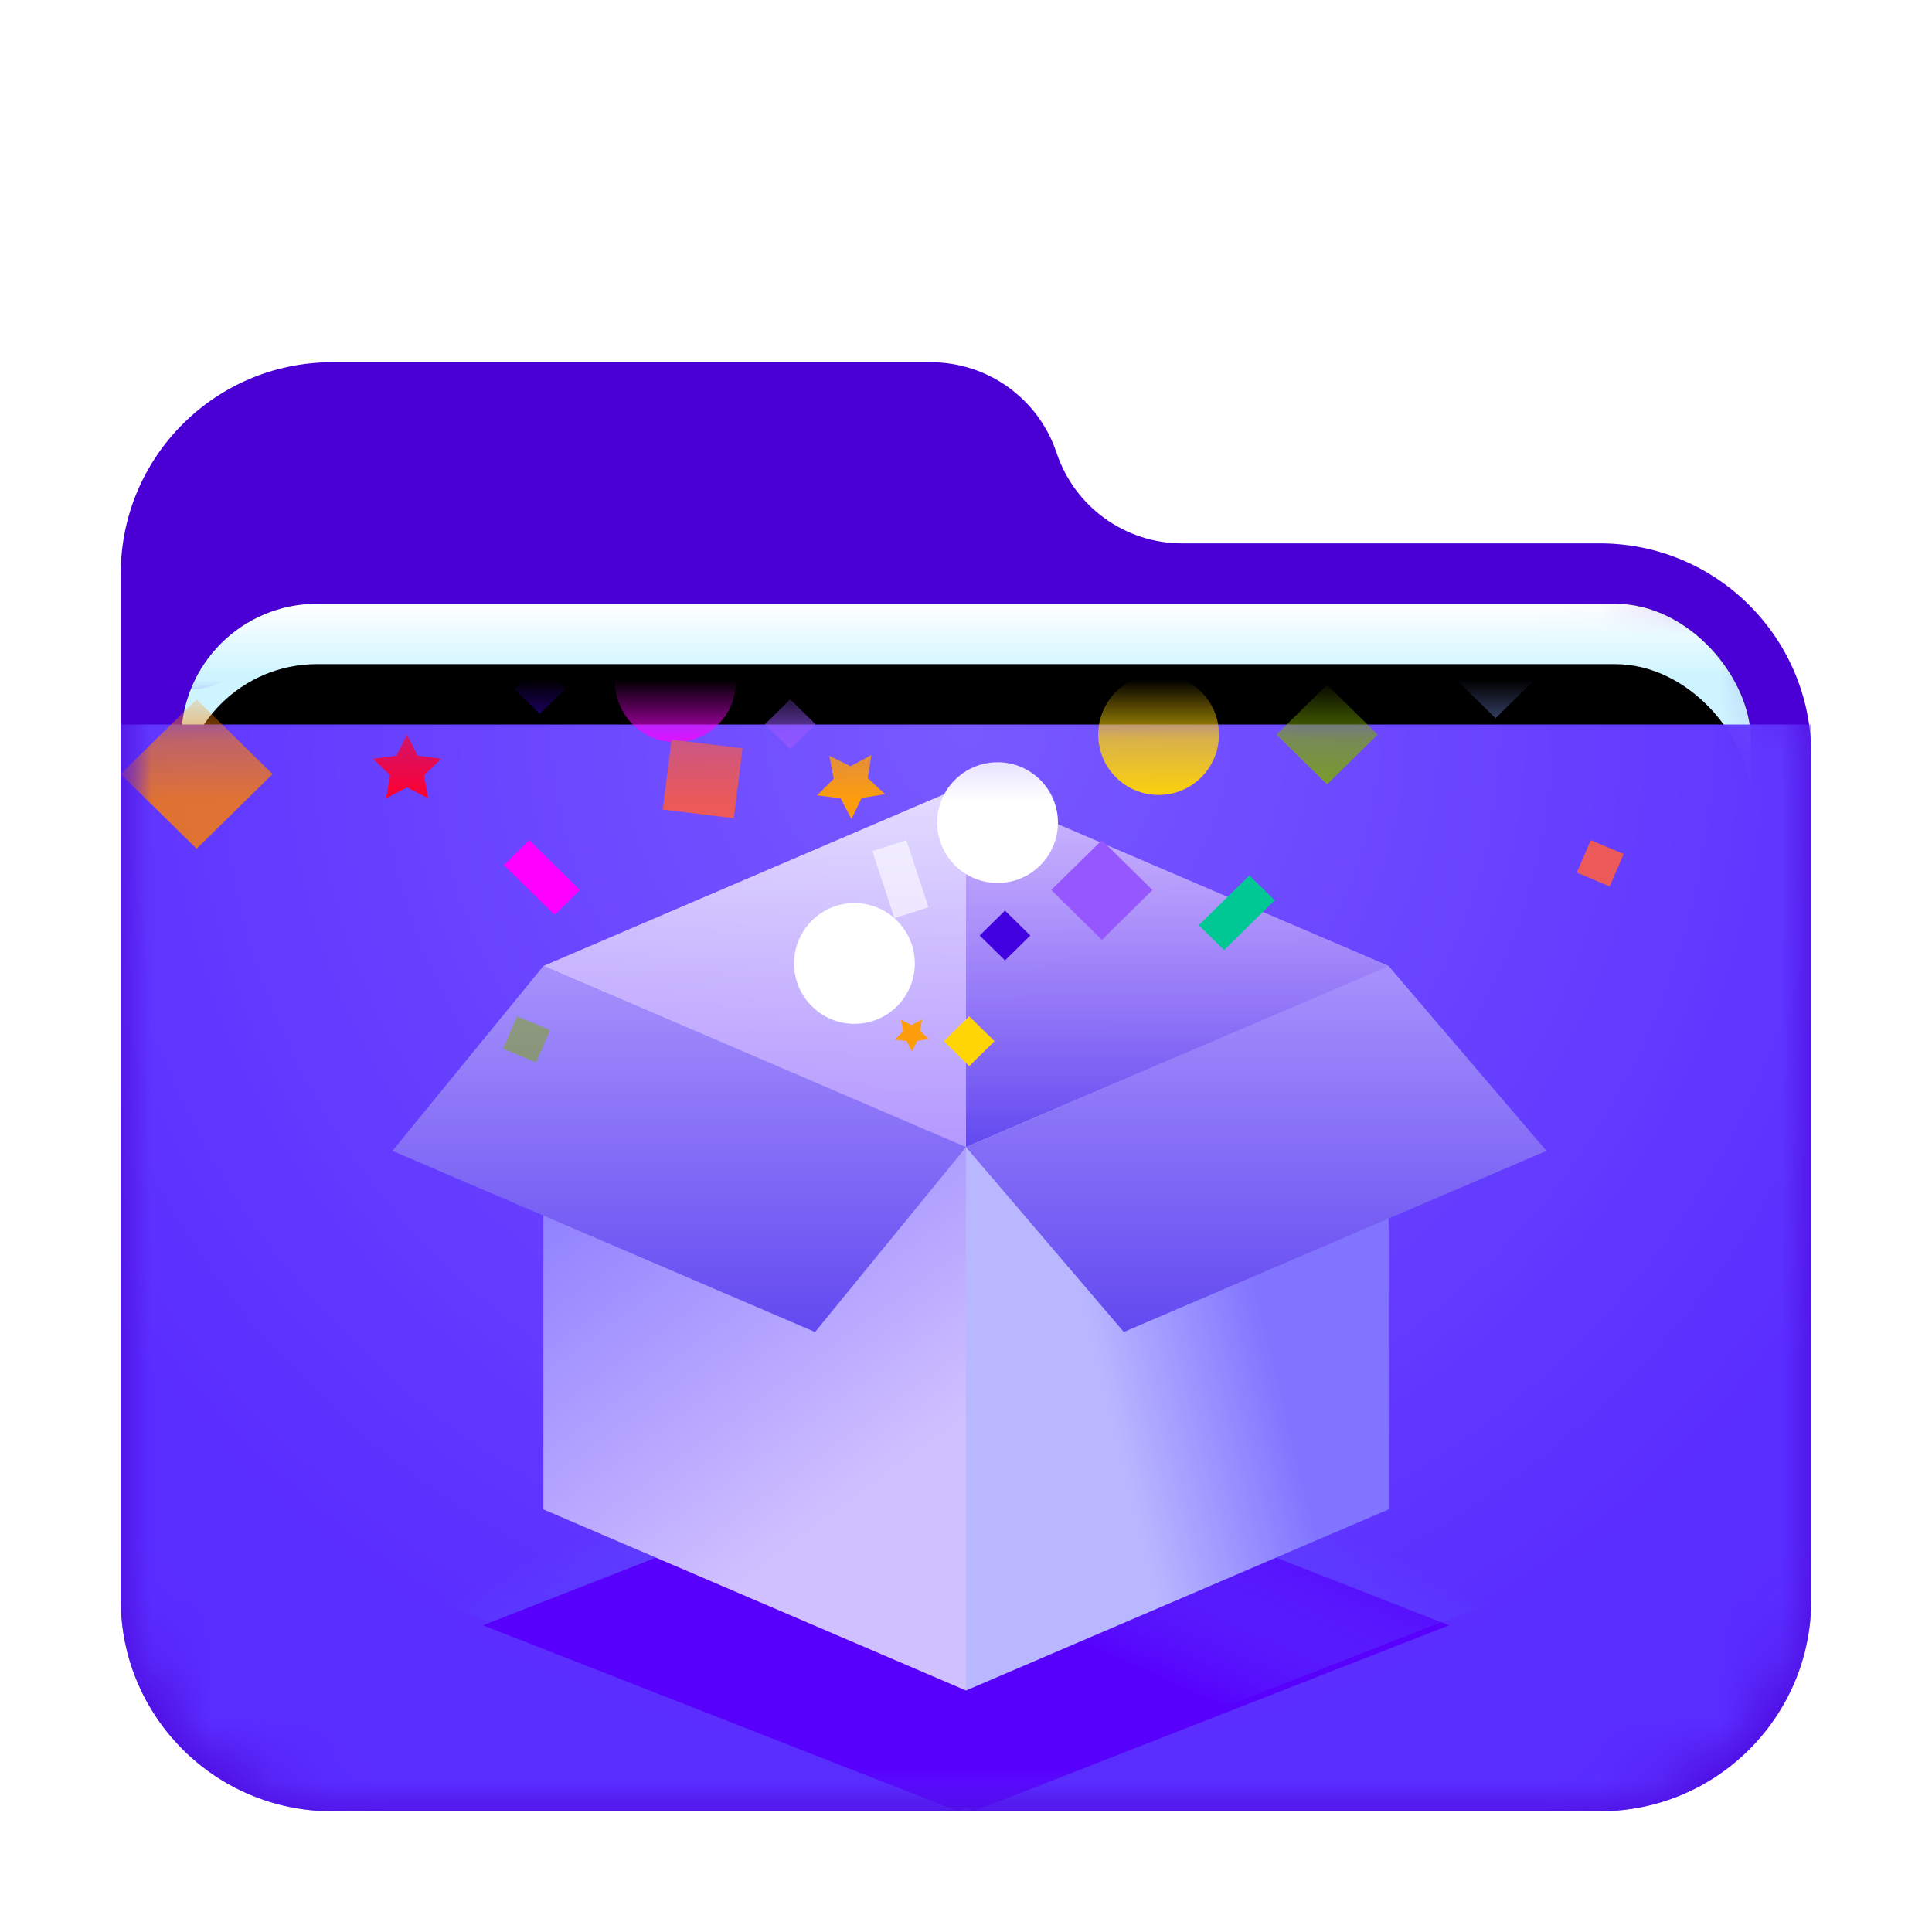 <svg xmlns="http://www.w3.org/2000/svg" xmlns:xlink="http://www.w3.org/1999/xlink" width="32" height="32" viewBox="0 0 32 32">
  <defs>
    <filter id="folder-applications-stack-a" width="128.6%" height="133.3%" x="-14.3%" y="-16.7%" filterUnits="objectBoundingBox">
      <feOffset dy="1" in="SourceAlpha" result="shadowOffsetOuter1"/>
      <feGaussianBlur in="shadowOffsetOuter1" result="shadowBlurOuter1" stdDeviation=".5"/>
      <feComposite in="shadowBlurOuter1" in2="SourceAlpha" operator="out" result="shadowBlurOuter1"/>
      <feColorMatrix in="shadowBlurOuter1" result="shadowMatrixOuter1" values="0 0 0 0 0   0 0 0 0 0   0 0 0 0 0  0 0 0 0.15 0"/>
      <feMerge>
        <feMergeNode in="shadowMatrixOuter1"/>
        <feMergeNode in="SourceGraphic"/>
      </feMerge>
    </filter>
    <path id="folder-applications-stack-b" d="M15.5,1.5 L15.5,1.5 C15.799,2.396 16.637,3 17.581,3 L24.5,3 C26.433,3 28,4.567 28,6.5 L28,20.5 C28,22.433 26.433,24 24.5,24 L3.5,24 C1.567,24 -4.23958403e-14,22.433 -4.26325641e-14,20.5 L-4.26325641e-14,3.5 C-4.2869288e-14,1.567 1.567,-2.80666237e-14 3.5,-2.84217094e-14 L13.419,-2.66453526e-14 C14.363,-2.76574611e-14 15.201,0.604 15.5,1.5 Z"/>
    <linearGradient id="folder-applications-stack-f" x1="50%" x2="50%" y1="0%" y2="11.796%">
      <stop offset="0%" stop-color="#FFF"/>
      <stop offset="100%" stop-color="#CEF5FF"/>
    </linearGradient>
    <rect id="folder-applications-stack-e" width="26" height="10" x="1" y="4" rx="2.25"/>
    <filter id="folder-applications-stack-d" width="111.5%" height="130%" x="-5.8%" y="-15%" filterUnits="objectBoundingBox">
      <feOffset in="SourceAlpha" result="shadowOffsetOuter1"/>
      <feGaussianBlur in="shadowOffsetOuter1" result="shadowBlurOuter1" stdDeviation=".5"/>
      <feColorMatrix in="shadowBlurOuter1" values="0 0 0 0 0   0 0 0 0 0   0 0 0 0 0  0 0 0 0.2 0"/>
    </filter>
    <filter id="folder-applications-stack-g" width="111.5%" height="130%" x="-5.8%" y="-15%" filterUnits="objectBoundingBox">
      <feOffset dy="1" in="SourceAlpha" result="shadowOffsetInner1"/>
      <feComposite in="shadowOffsetInner1" in2="SourceAlpha" k2="-1" k3="1" operator="arithmetic" result="shadowInnerInner1"/>
      <feColorMatrix in="shadowInnerInner1" values="0 0 0 0 1   0 0 0 0 1   0 0 0 0 1  0 0 0 0.5 0"/>
    </filter>
    <radialGradient id="folder-applications-stack-i" cx="50%" cy="0%" r="97.162%" fx="50%" fy="0%" gradientTransform="matrix(0 1 -.643 0 .5 -.5)">
      <stop offset="0%" stop-color="#7859FF"/>
      <stop offset="100%" stop-color="#5A2DFF"/>
    </radialGradient>
    <path id="folder-applications-stack-h" d="M0,0.25 L28,0.25 L28,14.75 C28,16.683 26.433,18.25 24.5,18.25 L3.5,18.25 C1.567,18.25 2.36723813e-16,16.683 0,14.75 L0,0.25 Z"/>
    <linearGradient id="folder-applications-stack-k" x1="66.942%" x2="46.177%" y1="57.656%" y2="39.831%">
      <stop offset="0%" stop-color="#5700FC"/>
      <stop offset="100%" stop-color="#5867FF" stop-opacity="0"/>
    </linearGradient>
    <linearGradient id="folder-applications-stack-l" x1="67.014%" x2="36.001%" y1="77.19%" y2="4.533%">
      <stop offset="0%" stop-color="#D1C0FF"/>
      <stop offset="100%" stop-color="#8375FF"/>
    </linearGradient>
    <linearGradient id="folder-applications-stack-m" x1="50%" x2="50%" y1="0%" y2="392.791%">
      <stop offset="0%" stop-color="#FFF" stop-opacity=".8"/>
      <stop offset="100%" stop-color="#882AFF" stop-opacity=".117"/>
    </linearGradient>
    <linearGradient id="folder-applications-stack-n" x1="50%" x2="50%" y1="-22.147%" y2="100%">
      <stop offset="0%" stop-color="#CAA2FF" stop-opacity=".3"/>
      <stop offset="100%" stop-color="#6249F0"/>
    </linearGradient>
    <linearGradient id="folder-applications-stack-o" x1="31.685%" x2="67.014%" y1="55.584%" y2="40.499%">
      <stop offset="0%" stop-color="#B9B7FF"/>
      <stop offset="100%" stop-color="#8174FF"/>
    </linearGradient>
    <linearGradient id="folder-applications-stack-p" x1="50%" x2="50%" y1="-22.147%" y2="100%">
      <stop offset="0%" stop-color="#B6A2FF"/>
      <stop offset="100%" stop-color="#6249F0"/>
    </linearGradient>
    <linearGradient id="folder-applications-stack-q" x1="50%" x2="50%" y1="-22.147%" y2="100%">
      <stop offset="0%" stop-color="#B6A2FF"/>
      <stop offset="100%" stop-color="#6249F0"/>
    </linearGradient>
  </defs>
  <g fill="none" fill-rule="evenodd" filter="url(#folder-applications-stack-a)" transform="translate(2 5)">
    <mask id="folder-applications-stack-c" fill="#fff">
      <use xlink:href="#folder-applications-stack-b"/>
    </mask>
    <use fill="#4A00D5" xlink:href="#folder-applications-stack-b"/>
    <g mask="url(#folder-applications-stack-c)">
      <use fill="#000" filter="url(#folder-applications-stack-d)" xlink:href="#folder-applications-stack-e"/>
      <use fill="url(#folder-applications-stack-f)" xlink:href="#folder-applications-stack-e"/>
      <use fill="#000" filter="url(#folder-applications-stack-g)" xlink:href="#folder-applications-stack-e"/>
    </g>
    <g mask="url(#folder-applications-stack-c)">
      <g transform="translate(0 5.75)">
        <mask id="folder-applications-stack-j" fill="#fff">
          <use xlink:href="#folder-applications-stack-h"/>
        </mask>
        <use fill="url(#folder-applications-stack-i)" xlink:href="#folder-applications-stack-h"/>
        <g mask="url(#folder-applications-stack-j)">
          <g transform="translate(-1 -7.75)">
            <polygon fill="url(#folder-applications-stack-k)" points="0 20.08 15.13 26 23 22.92 7.87 17"/>
            <polygon fill="url(#folder-applications-stack-k)" points="7 20.08 22.13 26 30 22.92 14.87 17" transform="matrix(-1 0 0 1 37 0)"/>
            <g transform="translate(5 9)">
              <polygon fill="url(#folder-applications-stack-l)" points="3 3 10 6 10 15 3 12"/>
              <polygon fill="url(#folder-applications-stack-m)" points="3 3 10 6 17 3 10 0"/>
              <polygon fill="url(#folder-applications-stack-n)" points="10 6 17 3 10 0"/>
              <polygon fill="url(#folder-applications-stack-o)" points="17 3 17 12 10 15 10 6"/>
              <polygon fill="url(#folder-applications-stack-p)" points="3 3 10 6 7.5 9.062 .5 6.062"/>
              <polygon fill="url(#folder-applications-stack-q)" points="17 3 19.614 6.062 12.614 9.062 10 6"/>
            </g>
            <g transform="translate(1)">
              <ellipse cx="17.19" cy="8.167" fill="#FFD506" rx="1" ry="1"/>
              <ellipse cx="9.188" cy="7.292" fill="#FF00FE" rx="1" ry="1"/>
              <ellipse cx="1.186" cy="6.417" fill="#4000E0" rx="1" ry="1"/>
              <polygon fill="#4000E0" points="12.045 3.684 13.227 3.677 13.221 4.846 12.038 4.853" transform="rotate(23 12.633 4.265)"/>
              <polygon fill="#EB5959" points="24.211 10.008 24.802 10.005 24.799 10.59 24.207 10.593" transform="rotate(23 24.505 10.3)"/>
              <polygon fill="#4000E0" points="14.354 11.204 14.942 11.199 14.937 11.787 14.349 11.792" transform="rotate(45 14.646 11.496)"/>
              <polygon fill="#FFD506" points="13.761 12.954 14.349 12.949 14.344 13.537 13.756 13.542" transform="rotate(45 14.053 13.246)"/>
              <ellipse cx="14.523" cy="9.625" fill="#FFF" rx="1" ry="1"/>
              <ellipse cx="12.152" cy="11.958" fill="#FFF" rx="1" ry="1"/>
              <polygon fill="#8A0991" points="14.354 6.537 14.942 6.533 14.937 7.121 14.349 7.126" transform="rotate(45 14.646 6.83)"/>
              <polygon fill="#FFF" points="12.33 10.268 13.499 10.263 13.496 10.855 12.328 10.86" opacity=".6" transform="rotate(72 12.913 10.562)"/>
              <polygon fill="#4000E0" points="6.648 7.121 7.236 7.116 7.231 7.704 6.643 7.709" transform="rotate(45 6.94 7.412)"/>
              <polygon fill="#9757FF" points="10.797 7.704 11.385 7.699 11.381 8.287 10.793 8.292" transform="rotate(45 11.089 7.996)"/>
              <polygon fill="#FFD506" points="6.648 5.954 7.236 5.949 7.231 6.537 6.643 6.542" transform="rotate(45 6.94 6.246)"/>
              <polygon fill="#7DAC00" points="19.397 7.583 20.573 7.574 20.564 8.75 19.388 8.759" opacity=".9" transform="rotate(45 19.98 8.167)"/>
              <polygon fill="#8A0991" points="19.096 6.537 19.684 6.533 19.679 7.121 19.091 7.126" transform="rotate(45 19.388 6.83)"/>
              <polygon fill="#00C894" points="18.194 10.533 18.782 10.528 18.773 11.704 18.185 11.709" transform="rotate(45 18.484 11.119)"/>
              <polygon fill="#9757FF" points="15.667 10.158 16.843 10.149 16.834 11.325 15.657 11.334" transform="rotate(45 16.25 10.742)"/>
              <polygon fill="#00C894" points="17.573 3.279 19.337 3.265 19.323 5.029 17.559 5.043" transform="rotate(45 18.448 4.154)"/>
              <polygon fill="#396EFF" points="23.012 1.055 25.969 1.038 25.951 3.962 22.995 3.98" transform="rotate(24 24.482 2.509)"/>
              <polygon fill="#88A1FF" points="1.442 1.264 4.965 1.291 4.992 4.826 1.47 4.798" transform="rotate(-51 3.217 3.045)"/>
              <polygon fill="#FF8100" fill-opacity=".8" points=".382 7.946 2.147 7.932 2.132 9.696 .368 9.71" transform="rotate(45 1.257 8.82)"/>
              <polygon fill="#7DAC00" points="6.428 12.925 7.019 12.922 7.016 13.506 6.424 13.51" opacity=".5" transform="rotate(23 6.722 13.216)"/>
              <polygon fill="#FF00FE" points="6.39 10.246 7.566 10.237 7.561 10.825 6.385 10.834" transform="rotate(45 6.976 10.535)"/>
              <polygon fill="#FE002E" points="4.742 9.042 4.394 9.222 4.46 8.84 4.178 8.57 4.568 8.514 4.742 8.167 4.916 8.514 5.306 8.57 5.024 8.84 5.091 9.222"/>
              <polygon fill="#FE002E" points="10.877 4.039 10.532 4.217 10.595 3.834 10.313 3.56 10.7 3.507 10.87 3.159 11.046 3.509 11.434 3.568 11.156 3.838 11.225 4.223" transform="rotate(-37 10.873 3.69)"/>
              <polygon fill="#FE9D0B" points="12.062 9.289 11.717 9.467 11.781 9.084 11.498 8.81 11.885 8.757 12.056 8.409 12.231 8.759 12.619 8.818 12.341 9.088 12.41 9.473" transform="rotate(-37 12.059 8.94)"/>
              <polygon fill="#FE9D0B" points="16.612 3.082 16.094 3.35 16.189 2.775 15.765 2.364 16.346 2.284 16.601 1.762 16.865 2.288 17.447 2.377 17.03 2.781 17.133 3.358" transform="rotate(-37 16.606 2.56)"/>
              <polygon fill="#FE9D0B" points="13.085 13.277 12.913 13.366 12.944 13.175 12.803 13.037 12.997 13.011 13.082 12.837 13.17 13.012 13.364 13.042 13.225 13.177 13.259 13.369" transform="rotate(-37 13.084 13.103)"/>
              <polygon fill="#88A1FF" points="22.399 5.987 23.575 5.978 23.561 7.742 22.385 7.751" opacity=".8" transform="rotate(45 22.98 6.865)"/>
              <polygon fill="#00C894" points="6.749 2.958 8.524 2.967 8.533 4.719 6.757 4.711" transform="rotate(-18 7.64 3.839)"/>
              <polygon fill="#EB5959" points="9.047 8.319 10.232 8.317 10.23 9.484 9.045 9.486" transform="rotate(7 9.638 8.902)"/>
            </g>
          </g>
        </g>
      </g>
    </g>
  </g>
</svg>
